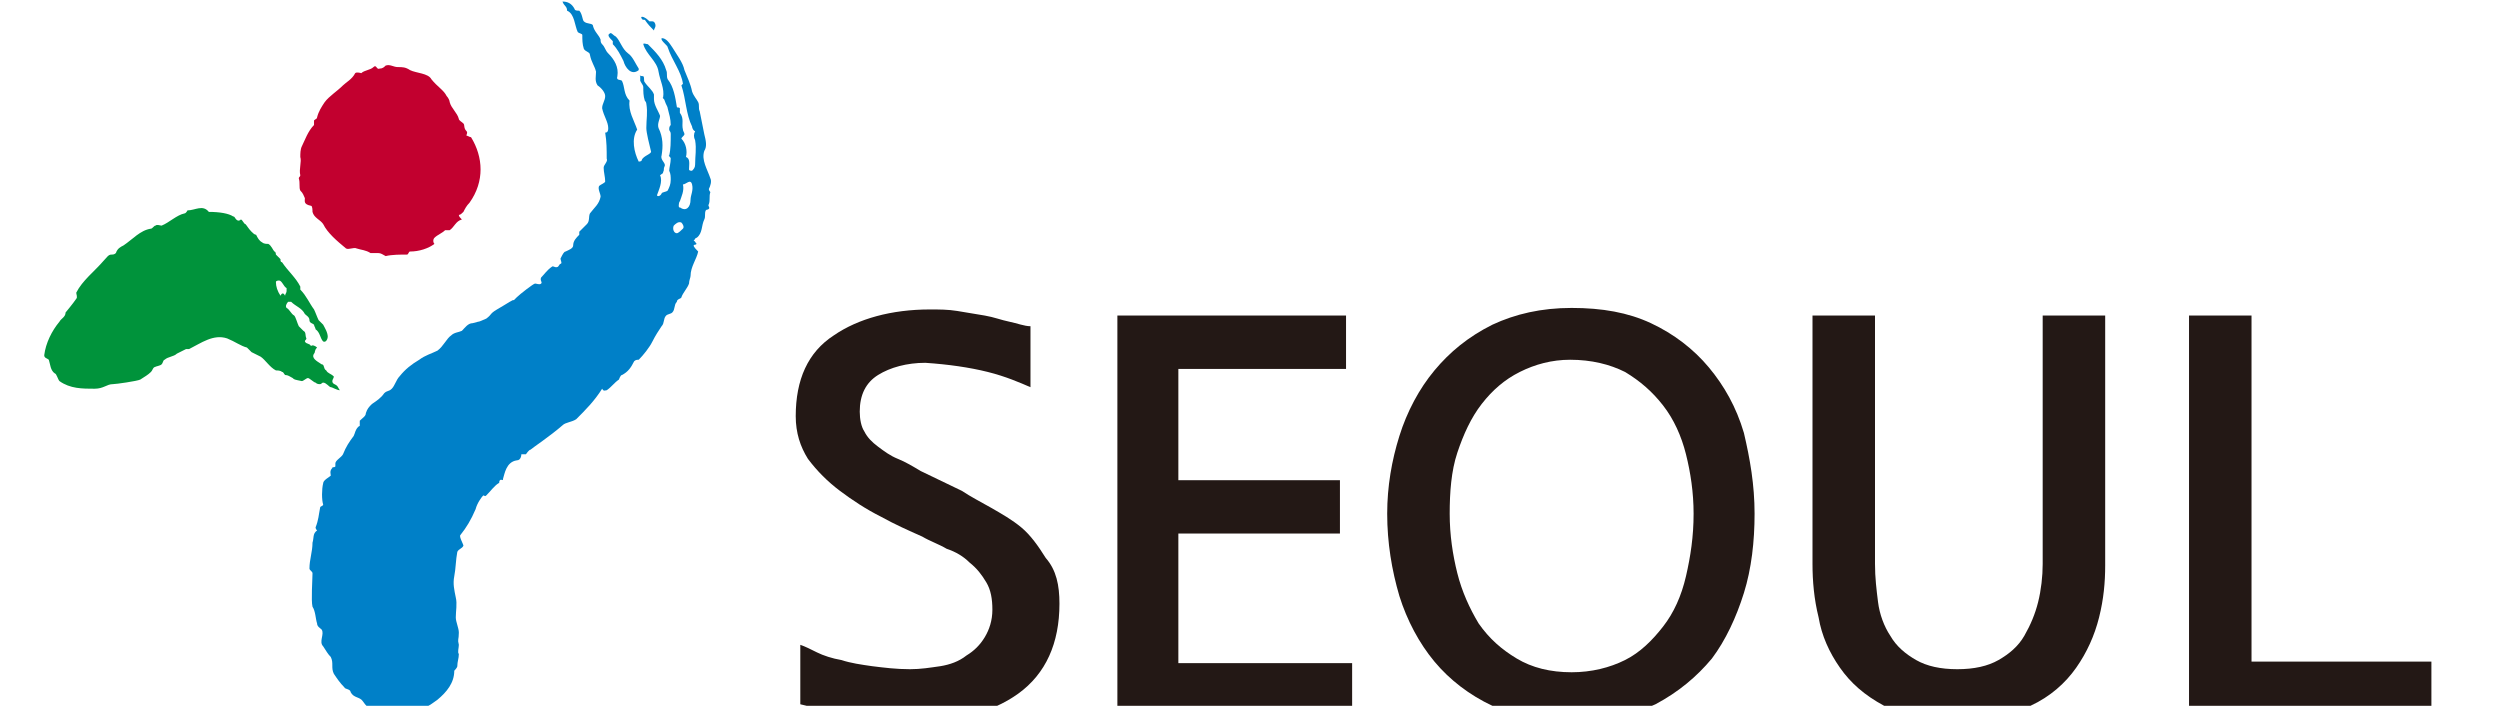 <?xml version="1.0" encoding="utf-8"?>
<!-- Generator: Adobe Illustrator 22.1.0, SVG Export Plug-In . SVG Version: 6.00 Build 0)  -->
<svg version="1.1" id="레이어_1" xmlns="http://www.w3.org/2000/svg" xmlns:xlink="http://www.w3.org/1999/xlink" x="0px"
	 y="0px" viewBox="0 0 164 46.3" style="enable-background:new 0 0 164 46.3;" xml:space="preserve">
<style type="text/css">
	.st0{fill:#231815;}
	.st1{fill:#C2002F;}
	.st2{fill:#0080C8;}
	.st3{fill:#00933B;}
</style>
<g>
	<path class="st0" d="M69.5,39.6c0,2.6-0.9,4.6-2.7,5.9c-1.8,1.3-4.3,1.9-7.4,1.9c-0.6,0-1.2,0-1.8-0.1c-0.6-0.1-1.2-0.2-1.8-0.3
		c-0.6-0.1-1.2-0.2-1.7-0.4c-0.6-0.1-1.1-0.3-1.6-0.4v-3.9c0.3,0.1,0.7,0.3,1.1,0.5c0.4,0.2,1,0.4,1.6,0.5c0.6,0.2,1.3,0.3,2,0.4
		c0.8,0.1,1.6,0.2,2.5,0.2c0.7,0,1.3-0.1,2-0.2c0.6-0.1,1.2-0.3,1.7-0.7c0.5-0.3,0.9-0.7,1.2-1.2c0.3-0.5,0.5-1.1,0.5-1.8
		c0-0.7-0.1-1.3-0.4-1.8c-0.3-0.5-0.6-0.9-1.1-1.3c-0.4-0.4-0.9-0.7-1.5-0.9c-0.5-0.3-1.1-0.5-1.6-0.8c-0.9-0.4-1.8-0.8-2.7-1.3
		c-1-0.5-1.9-1.1-2.7-1.7c-0.8-0.6-1.5-1.3-2.1-2.1c-0.5-0.8-0.8-1.7-0.8-2.8c0-2.4,0.8-4.2,2.5-5.3c1.6-1.1,3.8-1.7,6.3-1.7
		c0.6,0,1.2,0,1.8,0.1c0.6,0.1,1.2,0.2,1.8,0.3c0.6,0.1,1.1,0.3,1.6,0.4c0.5,0.1,1,0.3,1.4,0.3v4c-0.7-0.3-1.6-0.7-2.8-1
		c-1.2-0.3-2.6-0.5-4.1-0.6c-1.2,0-2.3,0.3-3.1,0.8c-0.8,0.5-1.2,1.3-1.2,2.4c0,0.5,0.1,1,0.3,1.3c0.2,0.4,0.5,0.7,0.9,1
		c0.4,0.3,0.8,0.6,1.3,0.8c0.5,0.2,1,0.5,1.5,0.8l2.7,1.3c0.6,0.4,1.2,0.7,1.9,1.1c0.7,0.4,1.4,0.8,2,1.3c0.6,0.5,1.1,1.2,1.6,2
		C69.3,37.4,69.5,38.4,69.5,39.6z"/>
	<path class="st0" d="M88.7,47H73.3V20.7h15v3.5h-11v7.3h10.6V35H77.3v8.5h11.4V47z"/>
	<path class="st0" d="M115.1,33.7c0,1.8-0.2,3.6-0.7,5.2c-0.5,1.6-1.2,3.1-2.1,4.3c-1,1.2-2.2,2.2-3.7,3c-1.5,0.7-3.3,1.1-5.5,1.1
		c-2,0-3.7-0.3-5.2-1c-1.5-0.7-2.8-1.7-3.8-2.9c-1-1.2-1.8-2.7-2.3-4.3c-0.5-1.7-0.8-3.5-0.8-5.4c0-1.8,0.3-3.5,0.8-5.1
		c0.5-1.6,1.3-3.1,2.3-4.3c1-1.2,2.2-2.2,3.8-3c1.5-0.7,3.2-1.1,5.2-1.1c2,0,3.7,0.3,5.2,1c1.5,0.7,2.8,1.7,3.8,2.9
		c1,1.2,1.8,2.6,2.3,4.3C114.8,30.1,115.1,31.8,115.1,33.7z M111.1,33.7c0-1.4-0.2-2.7-0.5-3.9c-0.3-1.2-0.8-2.3-1.5-3.2
		c-0.7-0.9-1.5-1.6-2.5-2.2c-1-0.5-2.2-0.8-3.6-0.8c-1.2,0-2.3,0.3-3.3,0.8c-1,0.5-1.8,1.2-2.5,2.1c-0.7,0.9-1.2,2-1.6,3.2
		c-0.4,1.2-0.5,2.6-0.5,4c0,1.4,0.2,2.7,0.5,3.9c0.3,1.2,0.8,2.3,1.4,3.3c0.7,1,1.5,1.7,2.5,2.3c1,0.6,2.2,0.9,3.6,0.9
		c1.3,0,2.5-0.3,3.5-0.8c1-0.5,1.8-1.3,2.5-2.2c0.7-0.9,1.2-2,1.5-3.3C110.9,36.5,111.1,35.2,111.1,33.7z"/>
	<path class="st0" d="M138.1,37.1c0,1.1-0.1,2.2-0.4,3.4c-0.3,1.2-0.8,2.3-1.5,3.3c-0.7,1-1.7,1.9-3,2.5c-1.3,0.7-2.8,1-4.8,1
		c-2,0-3.6-0.3-4.8-1c-1.3-0.7-2.2-1.5-2.9-2.5c-0.7-1-1.2-2.1-1.4-3.3c-0.3-1.2-0.4-2.4-0.4-3.5V20.7h4.1V37c0,0.9,0.1,1.7,0.2,2.5
		c0.1,0.8,0.4,1.6,0.8,2.2c0.4,0.7,1,1.2,1.7,1.6c0.7,0.4,1.6,0.6,2.7,0.6c1.1,0,2-0.2,2.7-0.6c0.7-0.4,1.3-0.9,1.7-1.6
		c0.4-0.7,0.7-1.4,0.9-2.2c0.2-0.8,0.3-1.7,0.3-2.5V20.7h4.1V37.1z"/>
	<path class="st0" d="M159.5,46.9h-15.9V20.7h4.1v22.7h11.8V46.9z"/>
</g>
<g>
	<path class="st1" d="M29.3,6.3c0.1,0.1,0.2,0.3,0.2,0.4c0.1,0.4,0.5,0.7,0.6,1.1c0,0.1,0.2,0.2,0.3,0.3c0.1,0.1,0,0.3,0.2,0.5
		c0.1,0.1,0,0.2,0,0.3C30.7,8.9,30.8,9,30.9,9c0.8,1.3,0.9,2.9-0.1,4.3c-0.2,0.2-0.3,0.4-0.4,0.6c-0.1,0.1-0.2,0.2-0.3,0.2
		c0,0.1,0.1,0.2,0.2,0.3c-0.4,0.1-0.5,0.5-0.8,0.7c-0.1,0-0.3,0-0.3,0c-0.2,0.2-0.5,0.3-0.7,0.5c-0.1,0.1-0.1,0.3,0,0.4
		c-0.4,0.3-1,0.5-1.6,0.5c-0.1,0-0.1,0.2-0.2,0.2c-0.4,0-1,0-1.4,0.1c-0.2-0.1-0.3-0.2-0.5-0.2c-0.2,0-0.3,0-0.5,0
		c-0.3-0.2-0.6-0.2-0.9-0.3c-0.2-0.1-0.5,0.1-0.7,0c-0.6-0.5-1.2-1-1.5-1.6c-0.2-0.3-0.6-0.4-0.7-0.8c0-0.1,0-0.4-0.1-0.4
		C19.9,13.4,20,13.2,20,13c-0.1-0.2-0.1-0.3-0.3-0.5c-0.1-0.2,0-0.5-0.1-0.8c0-0.1,0.1-0.1,0.1-0.2c-0.1-0.4,0.1-0.9,0-1.2
		c0-0.2,0-0.5,0.1-0.7c0.2-0.4,0.4-1,0.8-1.4c0-0.1,0-0.2,0-0.3c0.1-0.1,0.2-0.1,0.2-0.2c0.1-0.4,0.3-0.7,0.5-1
		c0.3-0.4,0.8-0.7,1.2-1.1c0.2-0.2,0.6-0.4,0.8-0.8c0.1-0.1,0.4,0,0.4,0c0.2-0.2,0.6-0.2,0.8-0.4c0.2-0.2,0.2,0.2,0.4,0.1
		c0.2,0,0.3-0.1,0.4-0.2c0.3-0.1,0.5,0.1,0.8,0.1c0.3,0,0.5,0,0.8,0.2c0.4,0.2,1.2,0.2,1.4,0.6C28.7,5.7,29.1,5.9,29.3,6.3z"/>
	<path class="st2" d="M44,11.8c0-0.2,0-0.4-0.1-0.6c0-0.2,0.1-0.5,0.1-0.8c0-0.1-0.2-0.2-0.1-0.2C44,9.8,44,9.3,44,8.8
		c0-0.2-0.1-0.2-0.1-0.3c0-0.1,0-0.2,0.1-0.3c0-0.4-0.1-0.7-0.2-1.1c0-0.1-0.1-0.2-0.2-0.5c0-0.1-0.2-0.2-0.1-0.2
		c0.1-0.6-0.2-1.1-0.3-1.7c-0.1-0.7-0.8-1.1-1-1.8c0-0.1,0.2,0,0.3,0c0.5,0.5,1,1,1.2,1.7c0.1,0.2,0,0.4,0.1,0.6
		c0.4,0.5,0.5,1.2,0.6,1.8c0,0.1,0.1,0,0.2,0.1c0,0.1,0,0.2,0,0.3c0.3,0.4,0.1,0.7,0.2,1.1c0,0.1,0.1,0.2,0.1,0.3
		c0,0.1-0.2,0.2-0.2,0.3c0.3,0.3,0.4,0.8,0.3,1.2c0.3,0.1,0.2,0.5,0.2,0.8c0,0.1,0.1,0.1,0.2,0.1c0.1-0.1,0.2-0.2,0.2-0.4
		c0-0.6,0.1-1,0-1.6c-0.1-0.2-0.1-0.4,0-0.6c-0.1,0-0.2-0.2-0.2-0.3C45,7.5,45,6.5,44.7,5.6c0,0,0.1-0.1,0.1-0.1
		c-0.1-0.8-0.7-1.5-1-2.4c0-0.1-0.3-0.3-0.4-0.5c0,0,0-0.1,0-0.1c0.3,0,0.5,0.3,0.7,0.6c0.3,0.5,0.7,1,0.8,1.5
		c0.2,0.5,0.4,0.9,0.5,1.4c0.1,0.3,0.3,0.5,0.4,0.7c0.1,0.2,0,0.4,0.1,0.6c0.1,0.5,0.2,1,0.3,1.5c0.1,0.4,0.2,0.8,0,1.1
		c-0.2,0.6,0.2,1.2,0.4,1.8c0.1,0.2,0,0.5-0.1,0.7c0,0.1,0.1,0.2,0.1,0.2c-0.1,0.3,0,0.5-0.1,0.8c-0.1,0.1,0.1,0.2,0,0.3
		c-0.1,0.1-0.1,0-0.2,0.1c-0.1,0.2,0,0.4-0.1,0.6c-0.2,0.4-0.1,0.9-0.5,1.2c-0.1,0-0.1,0.1-0.2,0.2c0.1,0,0.1,0.1,0.2,0.2
		c-0.1,0.1-0.1,0-0.2,0.1c0,0.1,0.2,0.3,0.3,0.4c-0.1,0.5-0.5,1-0.5,1.6c0,0.1-0.1,0.3-0.1,0.5c-0.1,0.3-0.4,0.6-0.5,0.9
		c0,0.1-0.3,0.1-0.3,0.3c-0.2,0.2-0.1,0.5-0.3,0.7c-0.1,0.1-0.3,0.1-0.4,0.2c-0.2,0.2-0.1,0.5-0.3,0.7c-0.2,0.3-0.4,0.6-0.6,1
		c-0.2,0.4-0.6,0.9-0.9,1.2c-0.1,0-0.2,0-0.3,0.1c-0.2,0.4-0.4,0.7-0.8,0.9c-0.1,0-0.2,0.3-0.2,0.3c-0.3,0.2-0.5,0.5-0.8,0.7
		c-0.1,0-0.2,0.1-0.3-0.1c-0.5,0.8-1.1,1.4-1.7,2c-0.3,0.2-0.7,0.2-0.9,0.4c-0.8,0.7-2,1.5-2.1,1.6c-0.1,0-0.3,0.3-0.3,0.3
		c-0.2,0-0.1,0-0.3,0c0,0,0,0.4-0.3,0.4c-0.7,0.1-0.8,0.9-0.9,1.2c0,0.2-0.1,0-0.2,0.1c-0.1,0.1,0,0.2-0.1,0.2
		c-0.3,0.2-0.5,0.5-0.8,0.8c-0.1,0.1-0.1,0-0.2,0c-0.1,0.1-0.4,0.5-0.5,0.9c-0.3,0.7-0.6,1.2-1,1.7c-0.1,0.1,0.2,0.6,0.2,0.7
		C30.3,36,30.1,36,30,36.2c-0.1,0.5-0.1,1.1-0.2,1.6c-0.1,0.5,0,0.9,0.1,1.4c0.1,0.4,0,0.9,0,1.3c0,0.3,0.2,0.7,0.2,1
		c0,0.5-0.1,0.4,0,0.8c0,0.2-0.1,0.5,0,0.6c0,0.3-0.1,0.5-0.1,0.8C30,43.8,29.8,44,29.8,44c0,0.8-0.5,1.4-1.1,1.9
		c-0.3,0.2-0.6,0.5-1,0.5c-0.2,0-0.8,0.4-1,0.4c-0.6,0.2-1,0.2-1.5,0.1c-0.6-0.2-1-0.3-1.4-0.9c-0.2-0.3-0.6-0.2-0.8-0.6
		c0-0.2-0.4-0.2-0.4-0.3c-0.3-0.3-0.5-0.6-0.7-0.9c-0.2-0.4,0-0.7-0.2-1.1c-0.2-0.2-0.3-0.4-0.5-0.7c-0.3-0.3,0.1-0.8-0.1-1.1
		c-0.1-0.1-0.3-0.2-0.3-0.4c-0.1-0.3-0.1-0.8-0.3-1.1c-0.1-0.4,0-1.8,0-2.2c0-0.1-0.2-0.2-0.2-0.3c0-0.6,0.2-1.1,0.2-1.7
		c0.1-0.3,0-0.6,0.3-0.8c0,0-0.1-0.1-0.1-0.2c0.2-0.5,0.2-0.8,0.3-1.3c0-0.1,0.2-0.1,0.2-0.2c-0.1-0.3-0.1-1,0-1.4
		c0-0.2,0.4-0.4,0.5-0.5c0-0.1-0.1-0.3,0.1-0.5c0-0.1,0.1,0,0.2-0.1c0-0.1,0-0.2,0-0.2c0-0.2,0.4-0.4,0.5-0.6
		c0.2-0.5,0.4-0.8,0.7-1.2c0.1-0.2,0.1-0.4,0.3-0.6c0.1-0.1,0.1,0,0.1-0.1c0-0.1,0-0.2,0-0.3c0.2-0.2,0.4-0.3,0.4-0.5
		c0.1-0.3,0.2-0.4,0.4-0.6c0.3-0.2,0.6-0.4,0.8-0.7c0.2-0.2,0.3-0.1,0.5-0.3c0.2-0.2,0.3-0.6,0.5-0.8c0.4-0.5,0.8-0.8,1.3-1.1
		c0.4-0.3,0.8-0.4,1.2-0.6c0.4-0.3,0.6-0.8,0.9-1c0.2-0.2,0.5-0.2,0.7-0.3c0.2-0.2,0.4-0.5,0.7-0.5c0.7-0.2,0.2,0,0.9-0.3
		c0.4-0.3,0.2-0.3,0.7-0.6c0.7-0.4,1.1-0.7,1.1-0.6c0.1-0.1,0.1-0.1,0.2-0.2c0.2-0.2,1.1-0.9,1.2-0.9c0.1,0,0.3,0.1,0.4,0
		c0.1-0.1-0.1-0.2,0-0.4c0.2-0.2,0.4-0.5,0.7-0.7c0.1-0.1,0.2,0.1,0.4,0c0.1-0.1,0.1-0.2,0.2-0.2c0.1-0.1-0.1-0.3,0-0.4
		c0.1-0.2,0.2-0.4,0.3-0.4c0.2-0.1,0.5-0.2,0.5-0.4c0-0.3,0.2-0.5,0.4-0.7c0-0.1,0-0.1,0-0.2c0.2-0.2,0.3-0.3,0.5-0.5
		c0.2-0.2,0.1-0.5,0.2-0.7c0.3-0.4,0.6-0.6,0.7-1.1c0-0.2-0.2-0.5-0.1-0.7c0.1-0.1,0.4-0.2,0.4-0.3c0-0.3-0.1-0.6-0.1-0.9
		c0-0.2,0.3-0.4,0.2-0.6c0-0.6,0-1.1-0.1-1.7c0.2,0,0.2-0.2,0.2-0.3c0-0.4-0.3-0.8-0.4-1.3c0-0.3,0.2-0.5,0.2-0.8
		c0-0.2-0.2-0.5-0.5-0.7c-0.2-0.3-0.1-0.6-0.1-0.9c-0.1-0.4-0.3-0.6-0.4-1.1c0-0.2-0.3-0.2-0.4-0.4c-0.1-0.3-0.1-0.6-0.1-0.9
		c0-0.1-0.2-0.1-0.3-0.2c-0.2-0.4-0.2-1.2-0.7-1.4c0-0.3-0.2-0.3-0.3-0.6c0.3,0,0.6,0.1,0.8,0.5c0,0.1,0.2,0.1,0.3,0.1
		c0.2,0.2,0.2,0.6,0.3,0.7c0.2,0.2,0.6,0.1,0.6,0.3c0.1,0.4,0.4,0.6,0.5,0.9c0,0.1,0,0.2,0.1,0.3c0.2,0.2,0.2,0.4,0.4,0.6
		c0.4,0.4,0.7,0.9,0.6,1.5c-0.1,0.3,0.2,0.2,0.3,0.3c0.2,0.4,0.1,0.9,0.5,1.3c-0.1,0.7,0.3,1.3,0.5,1.9c-0.4,0.6-0.2,1.5,0.1,2.1
		c0,0,0.2,0,0.2-0.1c0.1-0.3,0.7-0.4,0.6-0.6c-0.1-0.4-0.3-1.2-0.3-1.5c0-0.6,0.1-1,0-1.6c0-0.1-0.1-0.2-0.1-0.2
		c-0.1-0.3-0.1-0.6-0.1-0.9c0-0.1-0.1-0.2-0.2-0.4c0-0.1,0-0.2,0-0.3C41.9,4.9,42,5,42.2,5c0.1,0.1,0,0.3,0.1,0.4
		c0.2,0.3,0.5,0.5,0.6,0.8c0,0.1,0,0.2,0,0.3c0,0.4,0.3,0.8,0.4,1.1c0,0.2-0.2,0.5-0.1,0.8c0.3,0.6,0.3,1.2,0.2,1.8
		c-0.1,0.3,0.3,0.5,0.2,0.7c-0.1,0.2,0,0.2-0.1,0.4c0,0.1-0.1,0.1-0.2,0.2c0.2,0.4-0.1,1-0.2,1.3c0,0.1,0.2,0.1,0.3-0.1
		c0-0.1,0.3-0.1,0.4-0.2C43.9,12.3,44,12.1,44,11.8z M45.3,13.1c0-0.3,0.2-0.6,0.1-1c-0.1-0.4-0.4,0-0.6,0c0.1,0.4-0.1,0.8-0.2,1.1
		c-0.1,0.1-0.1,0.5,0,0.4C45,13.9,45.3,13.6,45.3,13.1z M44.8,15c0.1-0.1,0-0.3-0.1-0.4c-0.2-0.1-0.4,0.1-0.5,0.2
		c-0.1,0.2,0,0.5,0.2,0.5C44.5,15.3,44.7,15.1,44.8,15z"/>
	<path class="st2" d="M41.2,3.5c0.3,0.2,0.5,0.7,0.7,1l0,0.1C41.4,5,41,4.4,40.9,4c-0.2-0.4-0.4-0.8-0.7-1.1c0-0.1,0-0.1,0-0.2
		c-0.2-0.2-0.4-0.4-0.2-0.5c0.1-0.1,0.2,0.1,0.4,0.2C40.7,2.7,40.8,3.2,41.2,3.5z"/>
	<path class="st2" d="M43,1.7c0,0.1-0.1,0.2-0.1,0.3c-0.2-0.2-0.4-0.4-0.6-0.7c-0.1,0-0.2,0-0.2-0.1c-0.1,0,0-0.1,0-0.1
		c0.2,0,0.4,0.2,0.5,0.3c0.1,0,0.1,0,0.2,0C42.9,1.4,43,1.5,43,1.7z"/>
	<path class="st3" d="M15.3,14.2c0.1,0,0.1,0.1,0.2,0.2c0.1,0.1,0.2,0.1,0.3,0c0.1,0,0.2,0.3,0.3,0.3c0.1,0.1,0.2,0.3,0.4,0.5
		c0.1,0.1,0.2,0.2,0.3,0.2c0.1,0.2,0.2,0.4,0.4,0.5c0.1,0.1,0.3,0.1,0.4,0.1c0.2,0.1,0.3,0.4,0.4,0.5c0.1,0,0.1,0.2,0.1,0.2
		c0.1,0.1,0.2,0.2,0.3,0.3c0,0.1,0,0.2,0.1,0.2c0.4,0.6,0.9,1,1.2,1.6c0,0,0,0.1,0,0.2c0.4,0.4,0.6,0.9,0.9,1.3
		c0.1,0.2,0.2,0.5,0.3,0.7c0.1,0.1,0.2,0.2,0.3,0.3c0.1,0.2,0.3,0.5,0.3,0.8c0,0.1-0.1,0.4-0.3,0.3c-0.2-0.2-0.2-0.6-0.5-0.8
		c0-0.1-0.1-0.2-0.1-0.3c-0.1-0.1-0.3-0.1-0.3-0.3c0-0.2-0.2-0.3-0.3-0.4c-0.2-0.4-0.6-0.5-0.9-0.8c-0.1,0-0.1,0-0.2,0
		c-0.1,0.1-0.2,0.3-0.1,0.4c0.2,0.1,0.3,0.4,0.5,0.5c0.1,0.1,0.2,0.5,0.3,0.7c0.1,0.1,0.2,0.2,0.3,0.3c0.2,0.1,0.1,0.3,0.2,0.5
		c0,0.1-0.1,0.1-0.1,0.2c0.1,0.2,0.3,0.1,0.4,0.3c0.1-0.1,0.3,0,0.4,0.1c-0.2,0.2-0.1,0.3-0.2,0.4c-0.2,0.3,0.2,0.5,0.5,0.7
		c0.2,0,0.1,0.3,0.3,0.4c0.1,0.2,0.3,0.2,0.5,0.4c0,0.1-0.1,0.2-0.1,0.3c0,0.2,0.2,0.2,0.3,0.3c0.1,0.1,0.1,0.2,0.2,0.3
		c-0.2,0-0.5-0.2-0.6-0.2c-0.1,0-0.3-0.3-0.5-0.3c-0.1,0-0.1,0.1-0.2,0.1c-0.1,0-0.2,0-0.3-0.1c-0.1,0-0.4-0.3-0.5-0.3
		c-0.1,0-0.3,0.2-0.4,0.2c-0.5-0.1-0.5-0.1-0.6-0.2c-0.2-0.1-0.3-0.2-0.5-0.2c-0.1-0.1-0.1-0.2-0.2-0.2c-0.1-0.1-0.3-0.1-0.4-0.1
		c-0.4-0.2-0.7-0.7-1-0.9c-0.2-0.1-0.4-0.2-0.6-0.3c-0.1-0.1-0.2-0.2-0.3-0.3c-0.4-0.1-0.8-0.4-1.3-0.6c-0.9-0.3-1.7,0.3-2.5,0.7
		c0,0-0.1,0-0.2,0c-0.2,0.1-0.4,0.2-0.6,0.3c-0.2,0.2-0.6,0.2-0.8,0.4c-0.1,0-0.1,0.2-0.2,0.3c-0.1,0.1-0.3,0.1-0.5,0.2
		c-0.1,0.1-0.1,0.2-0.2,0.3c-0.2,0.2-0.4,0.3-0.7,0.5c-0.2,0.1-1.6,0.3-1.8,0.3c-0.4,0-0.6,0.3-1.2,0.3c-0.8,0-1.6,0-2.3-0.5
		c-0.1-0.1-0.2-0.5-0.3-0.5c-0.3-0.2-0.3-0.6-0.4-0.9c-0.1-0.1-0.3-0.1-0.3-0.3c0.1-0.8,0.5-1.6,1-2.2c0.1-0.2,0.4-0.3,0.4-0.6
		c0,0,0.5-0.6,0.7-0.9c0.1-0.1,0-0.3,0-0.4c0.4-0.8,1.2-1.4,1.8-2.1c0.2-0.2,0.3-0.4,0.5-0.4c0.1,0,0.2,0,0.3-0.1
		c0.1-0.3,0.3-0.4,0.5-0.5c0.6-0.4,1.1-1,1.8-1.1c0.1,0,0.2-0.2,0.3-0.2c0.1-0.1,0.3,0,0.4,0c0.5-0.2,1-0.7,1.5-0.8
		c0.1,0,0.2-0.2,0.2-0.2c0.5,0,1-0.4,1.4,0.1C14.4,13.9,15,14,15.3,14.2z M18.8,19.1c0-0.1,0-0.1,0-0.2c-0.2-0.1-0.3-0.5-0.5-0.5
		c0,0-0.2,0-0.2,0.1c0,0.3,0.1,0.6,0.3,0.9c0.1-0.2,0.2-0.2,0.3,0C18.7,19.3,18.8,19.2,18.8,19.1z"/>
</g>
</svg>
